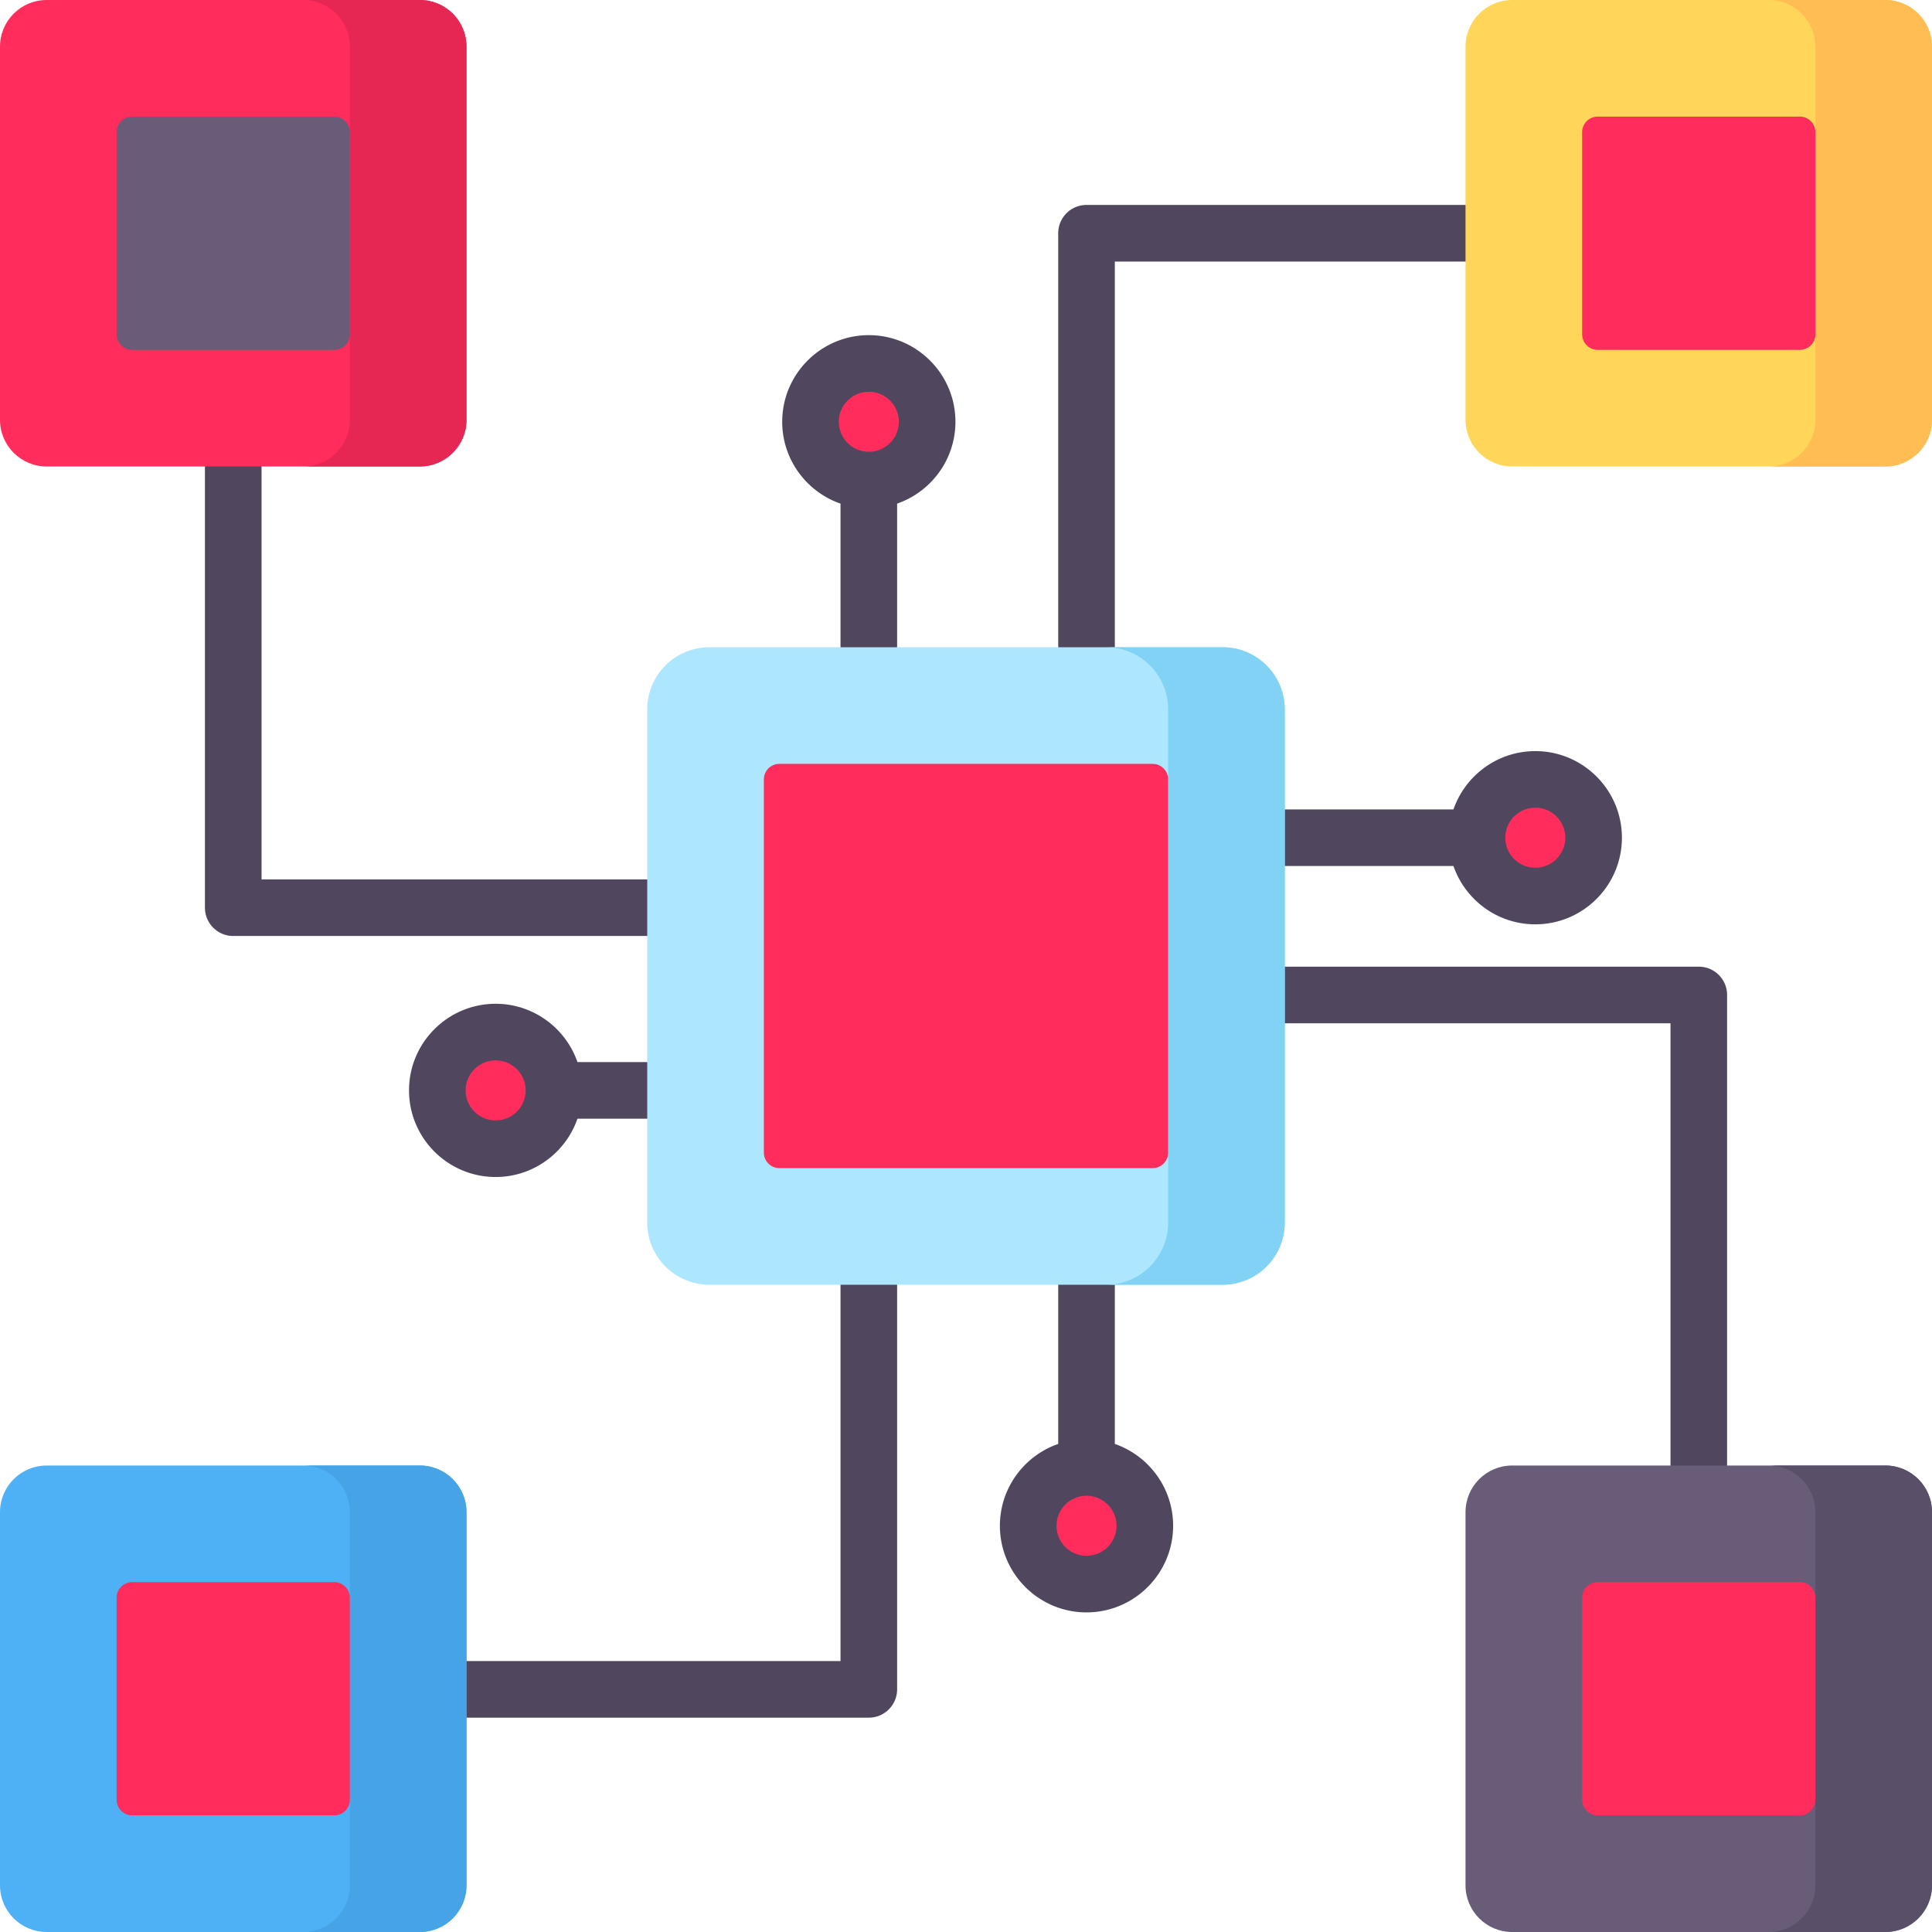 <svg xmlns="http://www.w3.org/2000/svg" version="1.1" xmlns:xlink="http://www.w3.org/1999/xlink" width="512" height="512" x="0" y="0" viewBox="0 0 512 512" style="enable-background:new 0 0 512 512" xml:space="preserve" class=""><g><path d="M245.7 111.773c0 8.536-6.919 15.454-15.454 15.454s-15.453-6.918-15.453-15.454c0-8.53 6.918-15.453 15.453-15.453s15.453 6.922 15.453 15.453ZM303.39 404.348c0 8.53-6.921 15.453-15.452 15.453-8.536 0-15.454-6.922-15.454-15.453 0-8.536 6.918-15.453 15.454-15.453 8.53 0 15.453 6.918 15.453 15.453ZM422.324 222.004c0 8.535-6.918 15.453-15.453 15.453s-15.453-6.918-15.453-15.453 6.918-15.453 15.453-15.453 15.453 6.918 15.453 15.453ZM146.8 288.965c0 8.535-6.917 15.453-15.452 15.453-8.536 0-15.453-6.918-15.453-15.453s6.918-15.453 15.453-15.453 15.453 6.918 15.453 15.453Zm0 0" style="stroke:none;fill-rule:nonzero;fill-opacity:1;" fill="#ff2c5c" data-original="#ff2c5c"></path><path d="M230.246 88.82c-12.656 0-22.953 10.297-22.953 22.953 0 10.032 6.469 18.575 15.453 21.692v45.562c0 4.141 3.36 7.5 7.5 7.5 4.14 0 7.5-3.359 7.5-7.5v-45.562c8.984-3.117 15.453-11.66 15.453-21.692 0-12.656-10.297-22.953-22.953-22.953Zm0 30.907c-4.387 0-7.953-3.567-7.953-7.954 0-4.382 3.566-7.953 7.953-7.953 4.387 0 7.953 3.57 7.953 7.953 0 4.387-3.566 7.954-7.953 7.954ZM295.438 382.656v-54.992a7.5 7.5 0 1 0-15 0v54.992c-8.985 3.117-15.454 11.66-15.454 21.692 0 12.656 10.293 22.953 22.954 22.953 12.656 0 22.953-10.297 22.953-22.953-.004-10.032-6.473-18.575-15.454-21.692Zm-7.5 29.645c-4.387 0-7.954-3.57-7.954-7.953 0-4.387 3.567-7.953 7.954-7.953 4.382 0 7.953 3.566 7.953 7.953 0 4.382-3.57 7.953-7.954 7.953ZM385.184 214.504h-57.852c-4.14 0-7.5 3.36-7.5 7.5 0 4.14 3.36 7.5 7.5 7.5h57.852c3.113 8.984 11.656 15.453 21.687 15.453 12.656 0 22.953-10.297 22.953-22.953 0-12.656-10.297-22.953-22.953-22.953-10.031 0-18.574 6.469-21.687 15.453Zm29.64 7.5c0 4.387-3.566 7.953-7.953 7.953-4.387 0-7.953-3.566-7.953-7.953 0-4.387 3.566-7.953 7.953-7.953 4.387 0 7.953 3.566 7.953 7.953ZM186 281.465h-32.965c-3.113-8.98-11.656-15.453-21.687-15.453-12.657 0-22.953 10.297-22.953 22.953 0 12.656 10.296 22.953 22.953 22.953 10.03 0 18.574-6.469 21.687-15.453H186a7.5 7.5 0 1 0 0-15Zm-54.652 15.453c-4.383 0-7.953-3.566-7.953-7.953 0-4.387 3.566-7.953 7.953-7.953 4.386 0 7.953 3.566 7.953 7.953 0 4.387-3.567 7.953-7.953 7.953ZM193.5 240.547c0-4.14-3.36-7.5-7.5-7.5H69.312V111.64a7.5 7.5 0 0 0-7.5-7.5 7.497 7.497 0 0 0-7.5 7.5v128.906a7.5 7.5 0 0 0 7.5 7.5H186c4.14 0 7.5-3.36 7.5-7.5ZM287.938 195.832a7.5 7.5 0 0 0 7.5-7.5V69.312h119.23a7.5 7.5 0 1 0 0-15h-126.73a7.497 7.497 0 0 0-7.5 7.5v126.52c0 4.145 3.355 7.5 7.5 7.5ZM450.2 256.176H327.331c-4.14 0-7.5 3.36-7.5 7.5 0 4.14 3.36 7.5 7.5 7.5h115.367v117.203a7.5 7.5 0 1 0 15 0V263.676c0-4.14-3.36-7.5-7.5-7.5ZM230.246 320.168a7.5 7.5 0 0 0-7.5 7.5v112.531H112a7.5 7.5 0 1 0 0 15h118.246a7.5 7.5 0 0 0 7.5-7.5V327.668a7.5 7.5 0 0 0-7.5-7.5Zm0 0" style="stroke:none;fill-rule:nonzero;fill-opacity:1;" fill="#50475e" data-original="#50475e"></path><path d="M111.262 123.621H12.363C5.535 123.621 0 118.086 0 111.261V12.364C0 5.535 5.535 0 12.363 0h98.895c6.828 0 12.363 5.535 12.363 12.363v98.895c0 6.828-5.535 12.363-12.36 12.363Zm0 0" style="stroke:none;fill-rule:nonzero;fill-opacity:1;" fill="#ff2c5c" data-original="#ff2c5c"></path><path d="M111.262 0H80.355c6.825 0 12.36 5.535 12.36 12.363v98.895c0 6.828-5.535 12.363-12.36 12.363h30.903c6.828 0 12.363-5.535 12.363-12.363V12.363c0-6.828-5.535-12.363-12.36-12.363Zm0 0" style="stroke:none;fill-rule:nonzero;fill-opacity:1;" fill="#e62753" data-original="#e62753"></path><path d="M30.906 88.598v-53.57a4.12 4.12 0 0 1 4.121-4.122h53.567a4.12 4.12 0 0 1 4.12 4.121v53.567a4.12 4.12 0 0 1-4.12 4.12H35.027a4.119 4.119 0 0 1-4.12-4.116Zm0 0" style="stroke:none;fill-rule:nonzero;fill-opacity:1;" fill="#685c79" data-original="#685c79"></path><path d="M324 340.477H188c-9.098 0-16.477-7.38-16.477-16.477V188c0-9.098 7.38-16.477 16.477-16.477h136c9.098 0 16.477 7.38 16.477 16.477v136c0 9.098-7.38 16.477-16.477 16.477Zm0 0" style="stroke:none;fill-rule:nonzero;fill-opacity:1;" fill="#ade7ff" data-original="#ade7ff" class=""></path><path d="M324 171.523h-30.906c9.097 0 16.476 7.38 16.476 16.477v136c0 9.098-7.375 16.477-16.476 16.477H324c9.098 0 16.477-7.38 16.477-16.477V188c0-9.098-7.38-16.477-16.477-16.477Zm0 0" style="stroke:none;fill-rule:nonzero;fill-opacity:1;" fill="#82d2f5" data-original="#82d2f5" class=""></path><path d="M202.43 305.45v-98.9a4.124 4.124 0 0 1 4.12-4.12h98.9a4.122 4.122 0 0 1 4.12 4.12v98.9a4.12 4.12 0 0 1-4.12 4.12h-98.9a4.12 4.12 0 0 1-4.12-4.12Zm0 0" style="stroke:none;fill-rule:nonzero;fill-opacity:1;" fill="#ff2c5c" data-original="#ff2c5c"></path><path d="M111.262 512H12.363C5.535 512 0 506.465 0 499.637v-98.899c0-6.824 5.535-12.36 12.363-12.36h98.895c6.828 0 12.363 5.536 12.363 12.36v98.899c0 6.828-5.535 12.363-12.36 12.363Zm0 0" style="stroke:none;fill-rule:nonzero;fill-opacity:1;" fill="#4fb1f5" data-original="#4fb1f5"></path><path d="M111.262 388.379H80.355c6.825 0 12.36 5.535 12.36 12.36v98.898c0 6.828-5.535 12.363-12.36 12.363h30.903c6.828 0 12.363-5.535 12.363-12.363v-98.899c0-6.824-5.535-12.36-12.36-12.36Zm0 0" style="stroke:none;fill-rule:nonzero;fill-opacity:1;" fill="#46a4e6" data-original="#46a4e6"></path><path d="M30.906 476.973v-53.567a4.12 4.12 0 0 1 4.121-4.12h53.567a4.12 4.12 0 0 1 4.12 4.12v53.567a4.12 4.12 0 0 1-4.12 4.12H35.027a4.12 4.12 0 0 1-4.12-4.12Zm0 0" style="stroke:none;fill-rule:nonzero;fill-opacity:1;" fill="#ff2c5c" data-original="#ff2c5c"></path><path d="M499.637 123.621h-98.899c-6.824 0-12.36-5.535-12.36-12.36V12.364c0-6.828 5.536-12.363 12.36-12.363h98.899C506.465 0 512 5.535 512 12.363v98.895c0 6.828-5.535 12.363-12.363 12.363Zm0 0" style="stroke:none;fill-rule:nonzero;fill-opacity:1;" fill="#ffd659" data-original="#ffd659"></path><path d="M499.637 0h-30.903c6.825 0 12.36 5.535 12.36 12.363v98.895c0 6.828-5.535 12.363-12.36 12.363h30.903c6.828 0 12.363-5.535 12.363-12.363V12.363C512 5.535 506.465 0 499.637 0Zm0 0" style="stroke:none;fill-rule:nonzero;fill-opacity:1;" fill="#ffbd54" data-original="#ffbd54"></path><path d="M419.285 88.598v-53.57a4.12 4.12 0 0 1 4.121-4.122h53.567a4.12 4.12 0 0 1 4.12 4.121v53.567a4.12 4.12 0 0 1-4.12 4.12h-53.567a4.119 4.119 0 0 1-4.12-4.116Zm0 0" style="stroke:none;fill-rule:nonzero;fill-opacity:1;" fill="#ff2c5c" data-original="#ff2c5c"></path><path d="M499.637 512h-98.899c-6.824 0-12.36-5.535-12.36-12.363v-98.899c0-6.824 5.536-12.36 12.36-12.36h98.899c6.828 0 12.363 5.536 12.363 12.36v98.899c0 6.828-5.535 12.363-12.363 12.363Zm0 0" style="stroke:none;fill-rule:nonzero;fill-opacity:1;" fill="#685c79" data-original="#685c79"></path><path d="M499.637 388.379h-30.903c6.825 0 12.36 5.535 12.36 12.36v98.898c0 6.828-5.535 12.363-12.36 12.363h30.903c6.828 0 12.363-5.535 12.363-12.363v-98.899c0-6.824-5.535-12.36-12.363-12.36Zm0 0" style="stroke:none;fill-rule:nonzero;fill-opacity:1;" fill="#594f69" data-original="#594f69"></path><path d="M419.285 476.973v-53.567a4.12 4.12 0 0 1 4.121-4.12h53.567a4.12 4.12 0 0 1 4.12 4.12v53.567a4.12 4.12 0 0 1-4.12 4.12h-53.567a4.12 4.12 0 0 1-4.12-4.12Zm0 0" style="stroke:none;fill-rule:nonzero;fill-opacity:1;" fill="#ff2c5c" data-original="#ff2c5c"></path></g></svg>
